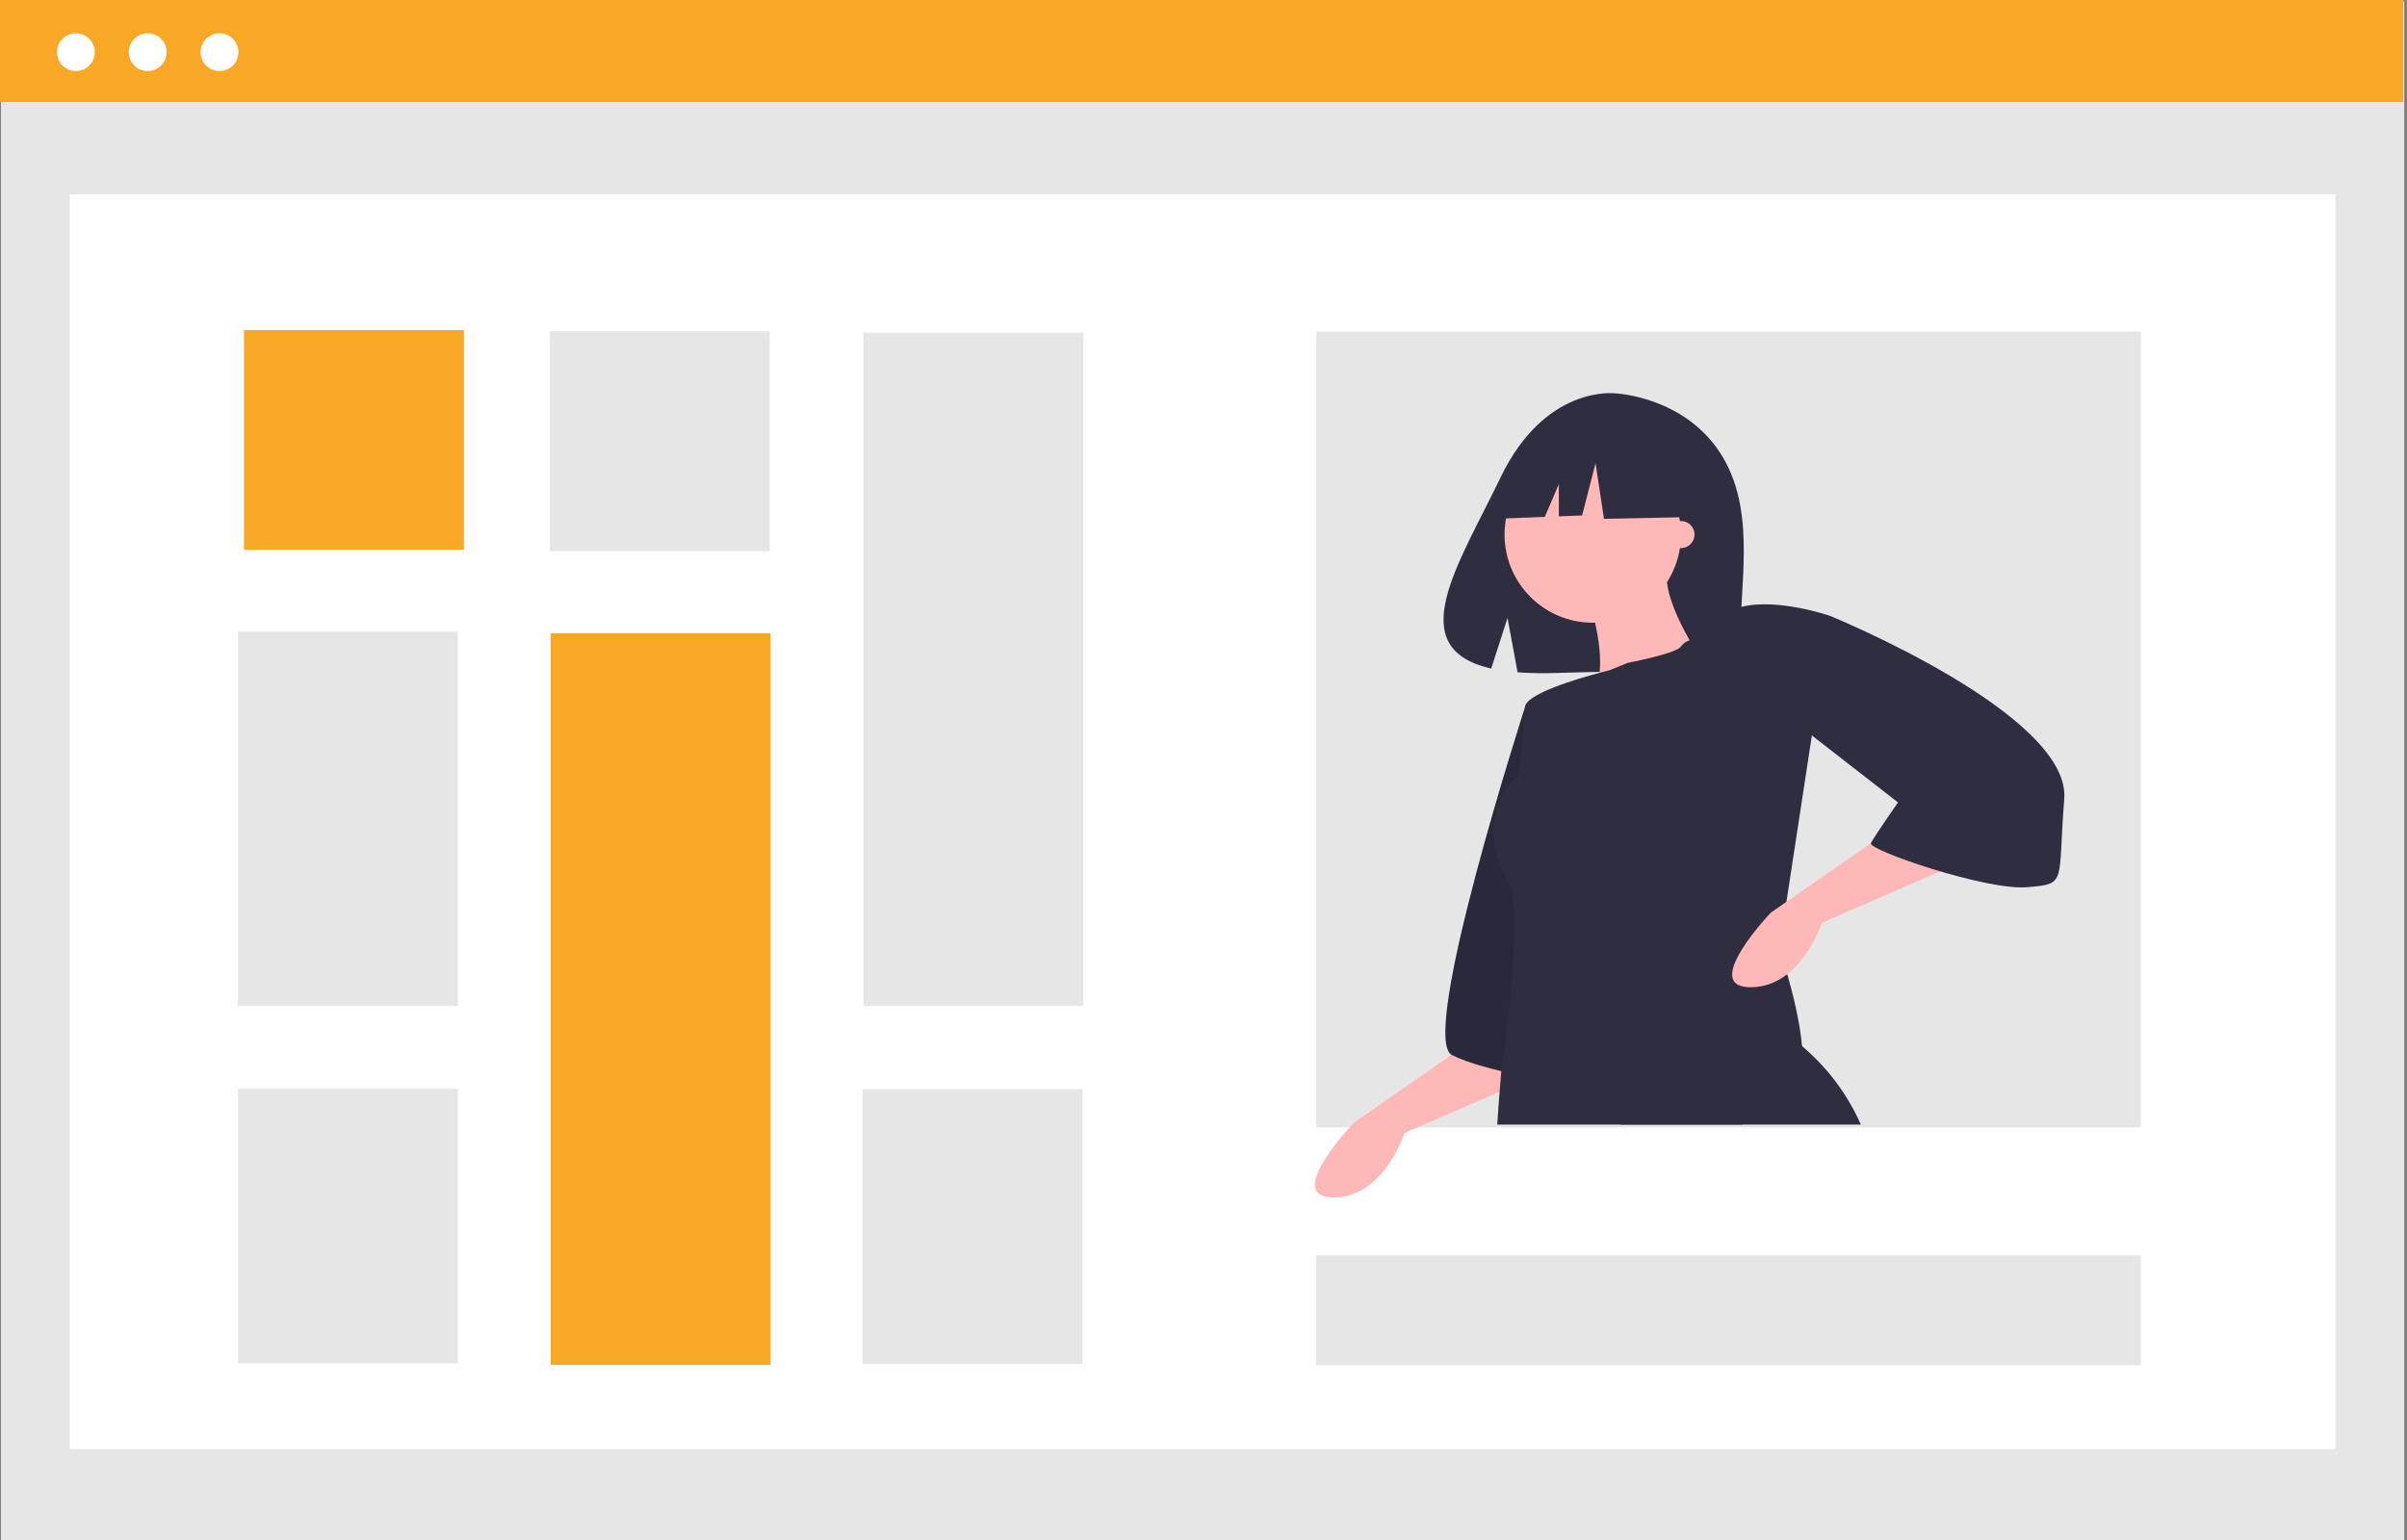 <svg width="125" height="80" viewBox="0 0 125 80" fill="none" xmlns="http://www.w3.org/2000/svg">
<rect x="0" y="0" width="125" height="80" fill="#808080" stroke="none"/>
<g clip-path="url(#clip0_4_320)">
<path d="M124.856 0.071H0.053V80H124.856V0.071Z" fill="#E6E6E6"/>
<path d="M121.287 10.096H3.622V75.272H121.287V10.096Z" fill="white"/>
<path d="M124.803 0H0V5.302H124.803V0Z" fill="#F9A826"/>
<path d="M111.179 17.228H68.349V58.569H111.179V17.228Z" fill="#E6E6E6"/>
<path d="M3.94 3.693C4.483 3.693 4.923 3.253 4.923 2.711C4.923 2.168 4.483 1.728 3.94 1.728C3.397 1.728 2.957 2.168 2.957 2.711C2.957 3.253 3.397 3.693 3.94 3.693Z" fill="white"/>
<path d="M7.67 3.693C8.213 3.693 8.653 3.253 8.653 2.711C8.653 2.168 8.213 1.728 7.67 1.728C7.127 1.728 6.688 2.168 6.688 2.711C6.688 3.253 7.127 3.693 7.67 3.693Z" fill="white"/>
<path d="M11.4 3.693C11.943 3.693 12.383 3.253 12.383 2.711C12.383 2.168 11.943 1.728 11.4 1.728C10.858 1.728 10.418 2.168 10.418 2.711C10.418 3.253 10.858 3.693 11.4 3.693Z" fill="white"/>
<path d="M24.092 17.143H12.67V28.564H24.092V17.143Z" fill="#F9A826"/>
<path d="M39.974 17.209H28.553V28.63H39.974V17.209Z" fill="#E6E6E6"/>
<path d="M40.02 32.897H28.599V70.901H40.02V32.897Z" fill="#F9A826"/>
<path d="M23.78 32.812H12.359V52.256H23.78V32.812Z" fill="#E6E6E6"/>
<path d="M89.475 23.758C87.594 20.581 83.874 20.433 83.874 20.433C83.874 20.433 80.249 19.969 77.924 24.808C75.756 29.318 72.765 33.673 77.443 34.729L78.288 32.099L78.811 34.925C79.477 34.972 80.145 34.984 80.812 34.959C85.821 34.797 90.591 35.006 90.438 33.209C90.233 30.819 91.284 26.815 89.475 23.758Z" fill="#2F2E41"/>
<path d="M76.638 53.928L70.297 58.331C70.297 58.331 66.598 62.206 69.24 62.206C71.882 62.206 72.939 58.859 72.939 58.859L81.042 55.336L76.638 53.928Z" fill="#FFB8B8"/>
<path d="M79.192 36.753C79.192 36.753 73.644 53.928 75.405 54.809C77.166 55.689 81.042 56.218 81.042 56.218L79.192 36.753Z" fill="#2F2E41"/>
<path opacity="0.1" d="M79.192 36.753C79.192 36.753 73.644 53.928 75.405 54.809C77.166 55.689 81.042 56.218 81.042 56.218L79.192 36.753Z" fill="black"/>
<path d="M96.636 58.42H84.146L93.02 53.928C93.216 54.055 93.403 54.194 93.582 54.344C94.898 55.452 95.943 56.846 96.636 58.42Z" fill="#2F2E41"/>
<path d="M82.715 32.349C85.245 32.349 87.295 30.299 87.295 27.769C87.295 25.24 85.245 23.19 82.715 23.19C80.186 23.19 78.135 25.24 78.135 27.769C78.135 30.299 80.186 32.349 82.715 32.349Z" fill="#FFB8B8"/>
<path d="M82.627 31.557C82.627 31.557 83.684 34.904 82.627 36.137C81.57 37.37 88.44 34.375 88.44 34.375C88.44 34.375 85.974 30.852 86.679 29.267L82.627 31.557Z" fill="#FFB8B8"/>
<path d="M92.773 46.848L92.403 49.26C92.403 49.26 92.59 49.808 92.817 50.606C93.113 51.647 93.478 53.113 93.582 54.343C93.689 55.591 93.527 56.595 92.755 56.658C91.649 56.75 91.073 57.421 90.499 58.42H77.756C77.79 57.87 77.83 57.299 77.878 56.713C77.904 56.36 77.933 56.003 77.965 55.642C78.001 55.226 79.248 47.417 78.311 45.737C76.374 42.267 78.839 40.276 78.839 40.276C78.839 40.276 79.191 37.634 79.191 36.753C79.191 36.063 81.897 35.265 83.067 34.951C83.142 34.932 83.209 34.913 83.271 34.898C83.473 34.846 83.595 34.816 83.595 34.816L84.52 34.437C84.52 34.437 87.118 33.935 87.294 33.582C87.407 33.43 87.565 33.318 87.745 33.261C88.117 33.103 88.591 32.99 88.703 32.877C88.864 32.692 89.01 32.494 89.138 32.285C89.476 31.898 89.931 31.632 90.435 31.527C92.327 31.05 95.045 31.996 95.045 31.996L94.094 38.205L92.773 46.848Z" fill="#2F2E41"/>
<path d="M98.305 43.007L91.963 47.41C91.963 47.41 88.264 51.285 90.906 51.285C93.549 51.285 94.605 47.939 94.605 47.939L102.708 44.416L98.305 43.007Z" fill="#FFB8B8"/>
<path d="M87.41 23.452L83.735 21.527L81.43 21.884C80.613 22.011 79.853 22.381 79.249 22.945C78.645 23.509 78.224 24.242 78.042 25.048L77.61 26.952L80.224 26.852L80.954 25.148V26.823L82.161 26.777L82.86 24.064L83.298 26.952L87.586 26.864L87.41 23.452Z" fill="#2F2E41"/>
<path d="M93.813 32.349L95.046 31.997C95.046 31.997 107.552 37.105 107.2 41.509C106.848 45.913 107.376 45.912 105.262 46.089C103.149 46.266 96.984 44.151 97.159 43.799C97.334 43.447 98.568 41.685 98.568 41.685L93.812 37.986L93.813 32.349Z" fill="#2F2E41"/>
<path d="M87.295 28.474C87.684 28.474 88 28.159 88 27.77C88 27.38 87.684 27.065 87.295 27.065C86.906 27.065 86.591 27.38 86.591 27.77C86.591 28.159 86.906 28.474 87.295 28.474Z" fill="#FFB8B8"/>
<path d="M111.179 65.214H68.349V70.924H111.179V65.214Z" fill="#E6E6E6"/>
<path d="M23.78 56.547H12.359V70.816H23.78V56.547Z" fill="#E6E6E6"/>
<path d="M56.26 17.287H44.838V52.256H56.26V17.287Z" fill="#E6E6E6"/>
<path d="M56.214 56.582H44.793V70.859H56.214V56.582Z" fill="#E6E6E6"/>
</g>
<defs>
<clipPath id="clip0_4_320">
<rect width="124.856" height="80" fill="white"/>
</clipPath>
</defs>
</svg>
